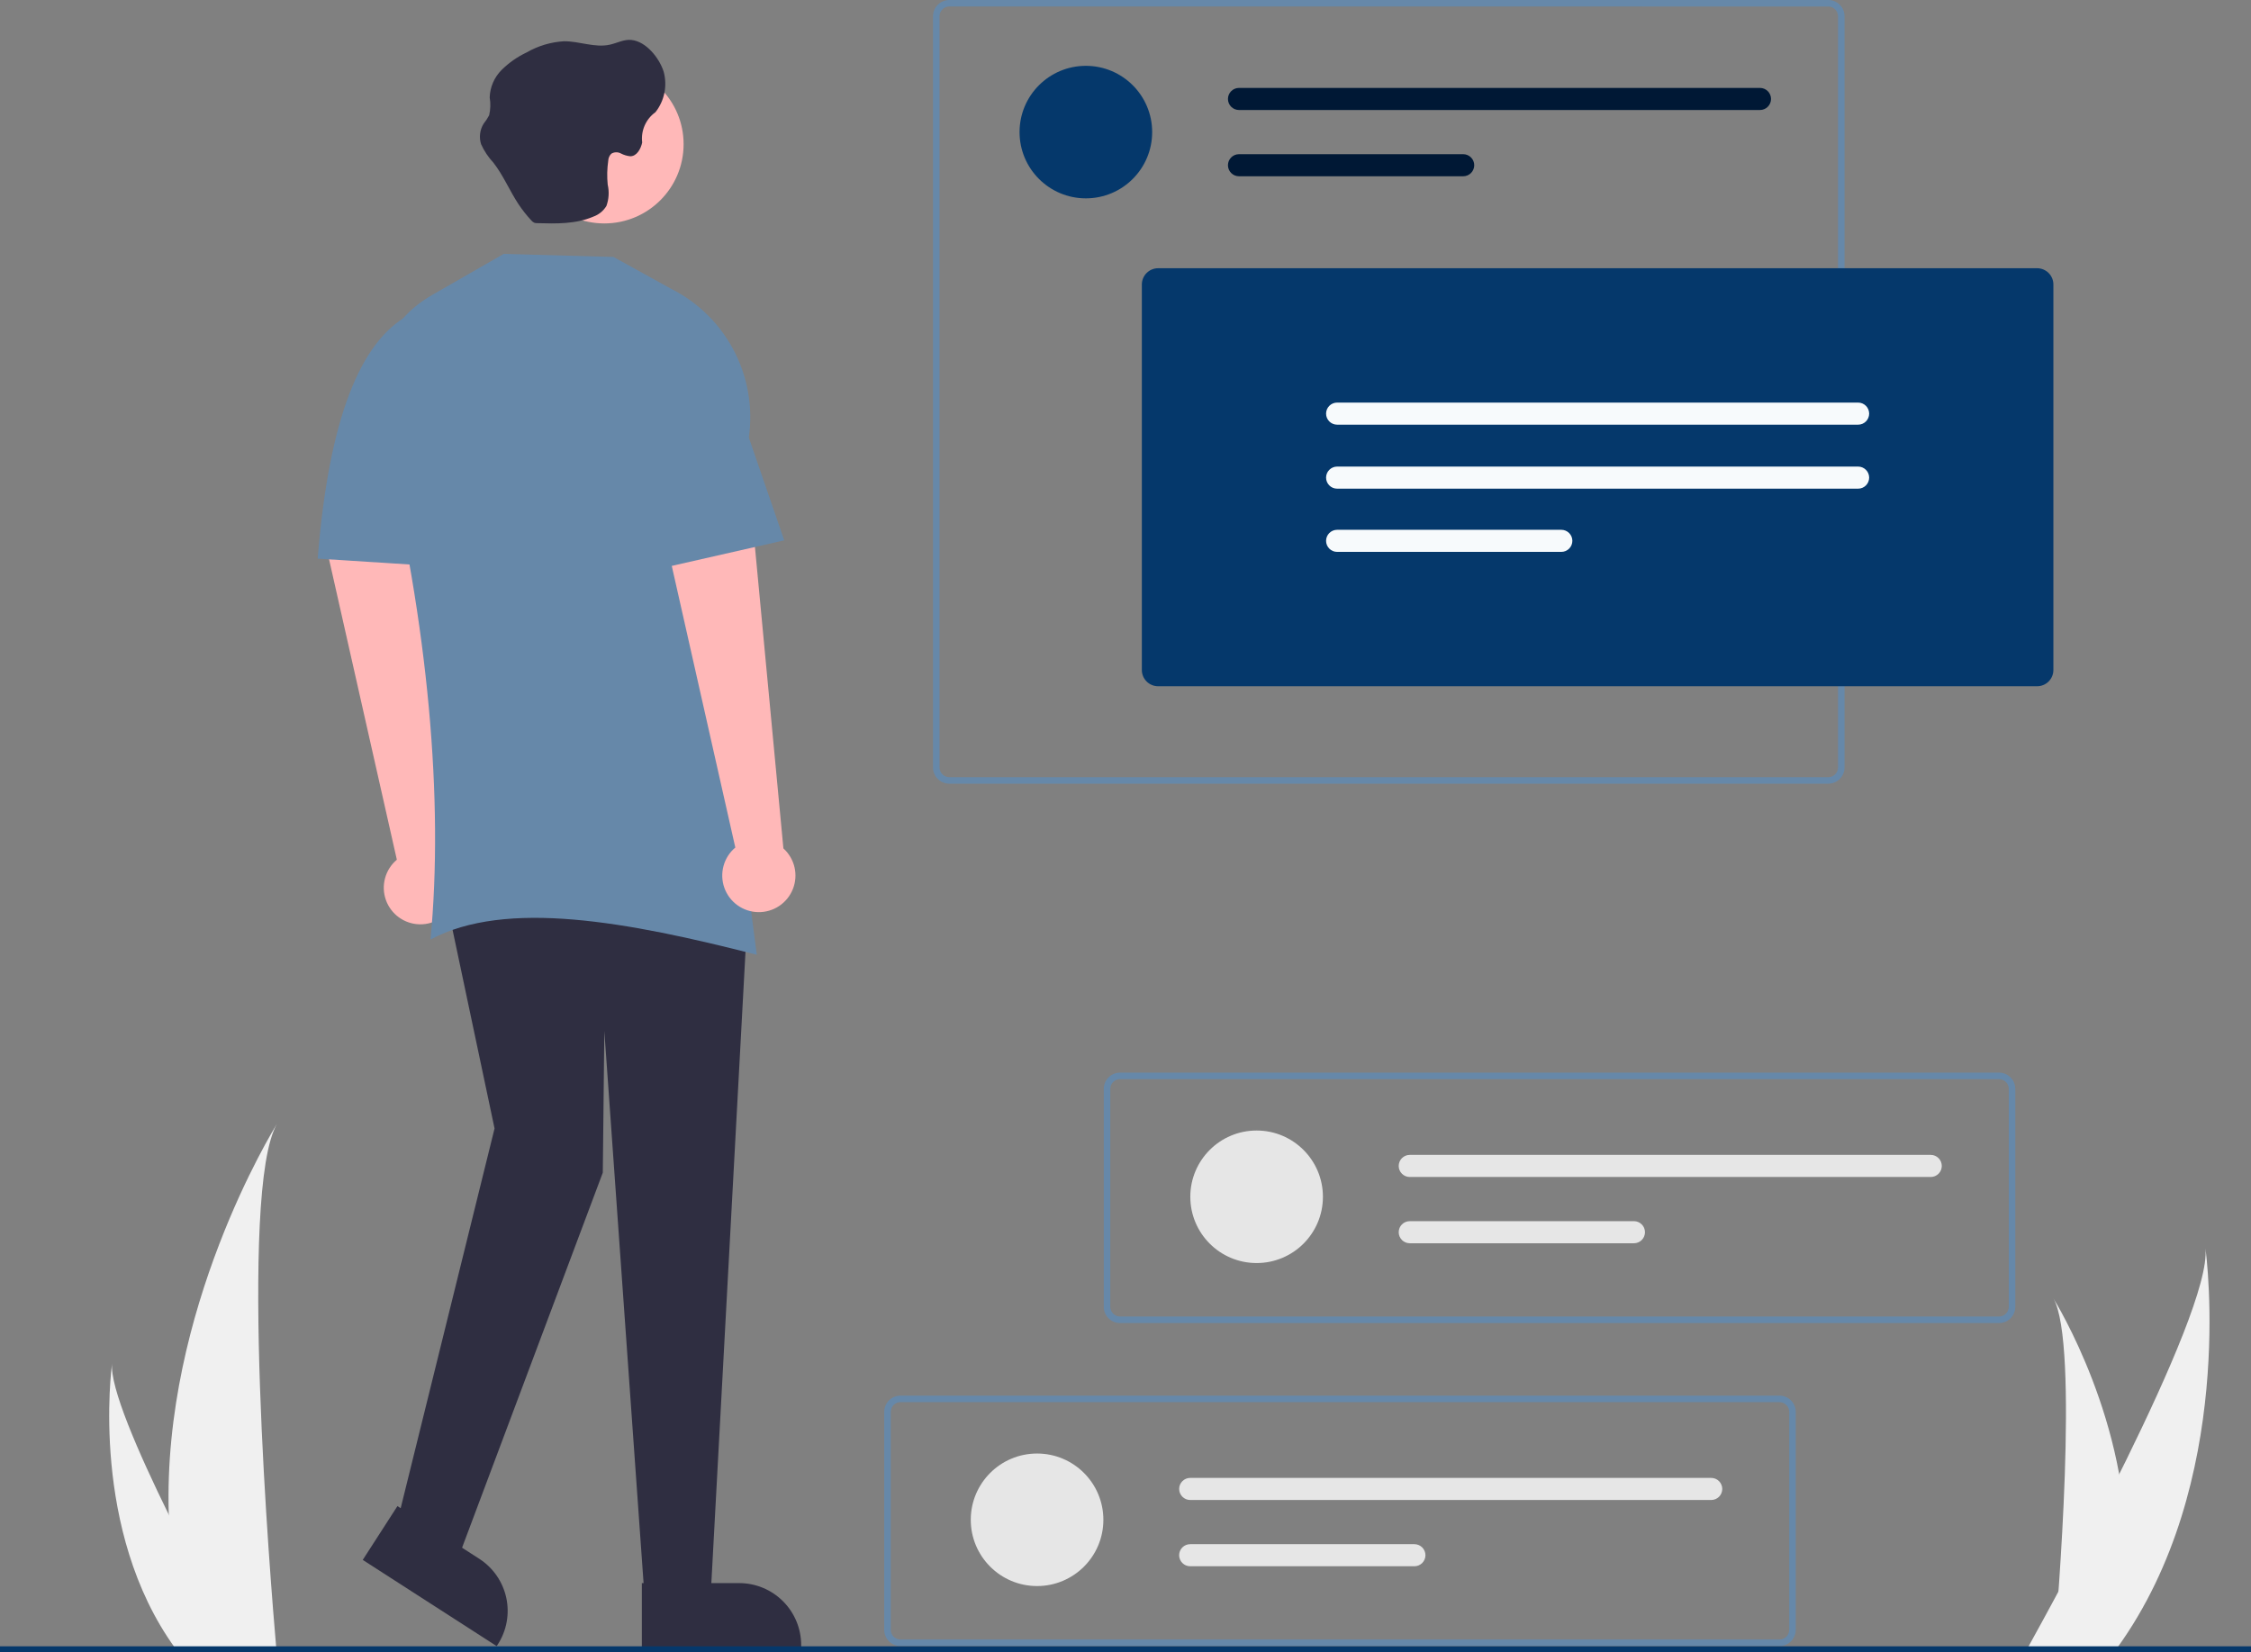<svg width="553" height="406" viewBox="0 0 553 406" fill="none" xmlns="http://www.w3.org/2000/svg">
<rect x="0" y="0" width="553" height="406" fill="#808080" stroke="none"/>
<g clip-path="url(#clip0_125_2064)">
<path d="M109.306 211.45L102.021 134.261L80.297 135.01L97.494 211.235C96.091 212.412 95.081 213.989 94.599 215.755C94.117 217.521 94.186 219.392 94.796 221.118C95.407 222.844 96.531 224.343 98.017 225.413C99.503 226.484 101.28 227.075 103.112 227.109C104.943 227.142 106.741 226.616 108.265 225.6C109.789 224.585 110.967 223.128 111.64 221.426C112.314 219.723 112.451 217.856 112.034 216.073C111.617 214.291 110.665 212.678 109.306 211.45Z" fill="#FFB8B8"/>
<path d="M522.301 383.493C522.1 390.969 520.848 398.379 518.579 405.505C518.527 405.671 518.473 405.834 518.419 405.999H504.528C504.543 405.849 504.558 405.685 504.572 405.505C505.498 394.864 510.838 330.097 504.454 319.022C505.013 319.921 523.375 349.68 522.301 383.493Z" fill="#F0F0F0"/>
<path d="M520.071 404.968C519.828 405.313 519.575 405.659 519.317 406H497.527C497.692 405.706 497.883 405.36 498.105 404.968C501.705 398.473 512.36 379.062 522.251 358.931C532.88 337.302 542.631 314.852 541.81 306.726C542.062 308.559 549.415 364.424 520.071 404.968Z" fill="#F0F0F0"/>
<path d="M41.465 372.153C41.764 383.286 43.63 394.322 47.008 404.935C47.083 405.182 47.166 405.424 47.247 405.671H67.931C67.91 405.45 67.887 405.203 67.866 404.935C66.487 389.088 58.535 292.637 68.042 276.143C67.21 277.481 39.858 321.799 41.465 372.153Z" fill="#F0F0F0"/>
<path d="M43.017 404.935C43.19 405.182 43.37 405.428 43.554 405.671H59.071C58.953 405.461 58.817 405.215 58.659 404.935C56.095 400.311 48.508 386.485 41.465 372.153C33.899 356.75 26.952 340.764 27.537 334.978C27.356 336.282 22.119 376.064 43.017 404.935Z" fill="#F0F0F0"/>
<path d="M491.1 325.08H275.159C274.099 325.079 273.083 324.657 272.333 323.908C271.584 323.159 271.162 322.143 271.161 321.084V267.544C271.162 266.485 271.584 265.469 272.333 264.72C273.083 263.971 274.099 263.549 275.159 263.548H491.1C492.16 263.549 493.176 263.971 493.926 264.72C494.675 265.469 495.097 266.485 495.099 267.544V321.083C495.097 322.143 494.676 323.159 493.926 323.908C493.176 324.657 492.16 325.079 491.1 325.08ZM275.159 265.143C274.524 265.145 273.915 265.398 273.466 265.847C273.017 266.296 272.764 266.904 272.762 267.539V321.078C272.764 321.713 273.017 322.321 273.466 322.77C273.915 323.219 274.524 323.472 275.159 323.474H491.1C491.735 323.472 492.344 323.22 492.794 322.771C493.243 322.321 493.496 321.713 493.497 321.078V267.544C493.496 266.909 493.243 266.301 492.794 265.852C492.344 265.403 491.735 265.15 491.1 265.149L275.159 265.143Z" fill="#6688A9"/>
<path d="M254.776 389.699C263.772 389.699 271.065 382.41 271.065 373.418C271.065 364.426 263.772 357.137 254.776 357.137C245.78 357.137 238.487 364.426 238.487 373.418C238.487 382.41 245.78 389.699 254.776 389.699Z" fill="#E6E6E6"/>
<path d="M292.397 363.126C291.677 363.126 290.987 363.412 290.478 363.921C289.969 364.43 289.683 365.12 289.683 365.84C289.683 366.559 289.969 367.249 290.478 367.758C290.987 368.267 291.677 368.553 292.397 368.553H420.385C420.742 368.554 421.095 368.484 421.425 368.348C421.754 368.213 422.054 368.013 422.307 367.762C422.559 367.511 422.76 367.212 422.897 366.883C423.034 366.554 423.105 366.201 423.106 365.845C423.106 365.489 423.037 365.136 422.901 364.806C422.765 364.477 422.566 364.177 422.314 363.925C422.063 363.672 421.764 363.472 421.435 363.335C421.106 363.198 420.753 363.127 420.396 363.126H292.397Z" fill="#E6E6E6"/>
<path d="M292.397 379.408C291.677 379.407 290.986 379.691 290.476 380.199C289.966 380.707 289.679 381.396 289.677 382.116C289.676 382.836 289.96 383.526 290.469 384.036C290.977 384.546 291.667 384.833 292.387 384.835H347.471C348.191 384.835 348.882 384.549 349.391 384.04C349.9 383.531 350.186 382.841 350.186 382.121C350.186 381.402 349.9 380.712 349.391 380.203C348.882 379.694 348.191 379.408 347.471 379.408H292.397Z" fill="#E6E6E6"/>
<path d="M308.711 310.335C317.707 310.335 325 303.046 325 294.054C325 285.063 317.707 277.773 308.711 277.773C299.715 277.773 292.422 285.063 292.422 294.054C292.422 303.046 299.715 310.335 308.711 310.335Z" fill="#E6E6E6"/>
<path d="M346.332 283.762C345.612 283.762 344.922 284.048 344.413 284.557C343.904 285.066 343.618 285.756 343.618 286.476C343.618 287.195 343.904 287.886 344.413 288.394C344.922 288.903 345.612 289.189 346.332 289.189H474.32C475.04 289.189 475.731 288.903 476.24 288.394C476.749 287.886 477.035 287.195 477.035 286.476C477.035 285.756 476.749 285.066 476.24 284.557C475.731 284.048 475.04 283.762 474.32 283.762H346.332Z" fill="#E6E6E6"/>
<path d="M346.332 300.044C345.612 300.044 344.922 300.33 344.413 300.839C343.904 301.347 343.618 302.038 343.618 302.757C343.618 303.477 343.904 304.167 344.413 304.676C344.922 305.185 345.612 305.471 346.332 305.471H401.406C402.126 305.471 402.817 305.185 403.326 304.676C403.835 304.167 404.121 303.477 404.121 302.757C404.121 302.038 403.835 301.347 403.326 300.839C402.817 300.33 402.126 300.044 401.406 300.044H346.332Z" fill="#E6E6E6"/>
<path d="M449.15 192.558H233.21C232.15 192.556 231.133 192.135 230.384 191.386C229.634 190.636 229.212 189.621 229.211 188.561V3.997C229.212 2.937 229.634 1.921 230.384 1.172C231.133 0.423 232.15 0.001 233.21 0H449.15C450.21 0.001 451.227 0.423 451.976 1.172C452.726 1.921 453.148 2.937 453.149 3.997V188.56C453.148 189.62 452.726 190.636 451.976 191.385C451.227 192.134 450.21 192.556 449.15 192.557V192.558ZM233.21 1.596C232.574 1.597 231.965 1.85 231.516 2.299C231.067 2.748 230.814 3.356 230.813 3.991V188.56C230.814 189.195 231.067 189.804 231.516 190.253C231.965 190.702 232.574 190.955 233.21 190.956H449.15C449.786 190.955 450.395 190.702 450.844 190.253C451.293 189.804 451.546 189.195 451.547 188.56V3.997C451.546 3.362 451.293 2.753 450.844 2.304C450.394 1.855 449.786 1.602 449.15 1.601L233.21 1.596Z" fill="#6688A9"/>
<path d="M266.762 48.736C275.758 48.736 283.051 41.447 283.051 32.455C283.051 23.464 275.758 16.175 266.762 16.175C257.766 16.175 250.473 23.464 250.473 32.455C250.473 41.447 257.766 48.736 266.762 48.736Z" fill="#05386B"/>
<path d="M304.383 21.601C303.663 21.601 302.973 21.887 302.464 22.396C301.954 22.905 301.668 23.595 301.668 24.315C301.668 25.034 301.954 25.724 302.464 26.233C302.973 26.742 303.663 27.028 304.383 27.028H432.371C433.091 27.028 433.782 26.742 434.291 26.233C434.8 25.724 435.086 25.034 435.086 24.315C435.086 23.595 434.8 22.905 434.291 22.396C433.782 21.887 433.091 21.601 432.371 21.601H304.383Z" fill="#001835"/>
<path d="M304.383 37.883C303.663 37.883 302.973 38.169 302.464 38.678C301.954 39.186 301.668 39.877 301.668 40.596C301.668 41.316 301.954 42.006 302.464 42.515C302.973 43.024 303.663 43.309 304.383 43.309H359.457C360.177 43.309 360.867 43.024 361.377 42.515C361.886 42.006 362.172 41.316 362.172 40.596C362.172 39.877 361.886 39.186 361.377 38.678C360.867 38.169 360.177 37.883 359.457 37.883H304.383Z" fill="#001835"/>
<path d="M174.683 390.322H158.202L148.464 253.307L148.09 288.122L112.133 383.958L97.9 372.727L121.497 277.266L110.26 224.107H183.672L174.683 390.322Z" fill="#2F2E41"/>
<path d="M148.464 54.897C159.221 54.897 167.94 46.182 167.94 35.431C167.94 24.68 159.221 15.964 148.464 15.964C137.707 15.964 128.987 24.68 128.987 35.431C128.987 46.182 137.707 54.897 148.464 54.897Z" fill="#FFB8B8"/>
<path d="M185.92 234.589C154.099 226.428 124.243 220.929 105.766 230.846C109.002 196.846 105.259 153.444 94.155 108.082C90.549 93.348 92.995 80.072 106.14 72.492L123.744 62.385L150.712 63.133L164.782 70.914C171.663 74.35 177.233 79.937 180.647 86.825C184.062 93.714 185.134 101.528 183.7 109.081C176.139 148.843 180.225 191.758 185.92 234.589Z" fill="#6688A9"/>
<path d="M113.257 139.502L78.049 137.256C80.8 102.639 88.628 83.715 100.522 77.359L113.257 92.333V139.502Z" fill="#6688A9"/>
<path d="M500.455 168.615H284.514C283.454 168.613 282.437 168.192 281.688 167.443C280.938 166.693 280.516 165.678 280.515 164.618V69.9C280.516 68.841 280.938 67.825 281.688 67.076C282.437 66.326 283.454 65.905 284.514 65.904H500.455C501.515 65.905 502.532 66.326 503.281 67.076C504.031 67.825 504.453 68.841 504.454 69.9V164.618C504.453 165.678 504.031 166.693 503.281 167.443C502.532 168.192 501.515 168.613 500.455 168.615Z" fill="#05386B"/>
<path d="M328.491 98.917C327.771 98.917 327.08 99.203 326.571 99.712C326.062 100.221 325.776 100.911 325.776 101.631C325.776 102.35 326.062 103.04 326.571 103.549C327.08 104.058 327.771 104.344 328.491 104.344H456.479C457.199 104.344 457.89 104.058 458.399 103.549C458.908 103.04 459.194 102.35 459.194 101.631C459.194 100.911 458.908 100.221 458.399 99.712C457.89 99.203 457.199 98.917 456.479 98.917H328.491Z" fill="#F7FAFC"/>
<path d="M328.491 114.64C327.771 114.64 327.08 114.926 326.571 115.435C326.062 115.944 325.776 116.634 325.776 117.354C325.776 118.073 326.062 118.764 326.571 119.272C327.08 119.781 327.771 120.067 328.491 120.067H456.479C457.199 120.067 457.89 119.781 458.399 119.272C458.908 118.764 459.194 118.073 459.194 117.354C459.194 116.634 458.908 115.944 458.399 115.435C457.89 114.926 457.199 114.64 456.479 114.64H328.491Z" fill="#F7FAFC"/>
<path d="M328.491 130.173C327.771 130.173 327.08 130.459 326.571 130.968C326.062 131.477 325.776 132.167 325.776 132.886C325.776 133.606 326.062 134.296 326.571 134.805C327.08 135.314 327.771 135.6 328.491 135.6H383.564C384.284 135.6 384.975 135.314 385.484 134.805C385.993 134.296 386.279 133.606 386.279 132.886C386.279 132.167 385.993 131.477 385.484 130.968C384.975 130.459 384.284 130.173 383.564 130.173H328.491Z" fill="#F7FAFC"/>
<path d="M155.105 9.815C153.29 9.625 151.579 10.59 149.794 10.984C146.124 11.788 142.363 10.122 138.589 10.136C135.345 10.32 132.19 11.262 129.375 12.885C127.099 13.96 125.022 15.413 123.233 17.183C121.433 18.981 120.385 21.396 120.302 23.939C120.551 25.395 120.507 26.886 120.17 28.325C119.79 29.05 119.338 29.736 118.822 30.372C118.355 31.121 118.057 31.963 117.948 32.839C117.839 33.715 117.923 34.604 118.193 35.445C118.949 37.11 119.972 38.641 121.221 39.978C123.649 43.092 125.171 46.82 127.35 50.125C128.3 51.559 129.367 52.914 130.539 54.175C130.73 54.398 130.964 54.582 131.226 54.715C131.484 54.806 131.758 54.846 132.031 54.832C136.653 54.964 141.437 55.066 145.694 53.253C147.057 52.781 148.215 51.851 148.97 50.621C149.584 48.935 149.696 47.106 149.292 45.358C149.098 43.41 149.142 41.447 149.423 39.51C149.443 38.855 149.71 38.233 150.172 37.77C150.522 37.553 150.922 37.432 151.333 37.419C151.743 37.406 152.15 37.501 152.513 37.695C153.236 38.075 154.025 38.313 154.839 38.396C156.433 38.396 157.442 36.583 157.765 35.004C157.589 33.585 157.799 32.145 158.373 30.835C158.947 29.525 159.864 28.395 161.027 27.562C162.123 26.172 162.875 24.543 163.223 22.808C163.571 21.073 163.506 19.28 163.031 17.575C161.98 14.289 158.762 10.18 155.105 9.815Z" fill="#2F2E41"/>
<path d="M437.164 404.444H221.224C220.164 404.443 219.147 404.021 218.398 403.272C217.648 402.523 217.226 401.507 217.225 400.447V346.908C217.226 345.849 217.648 344.833 218.398 344.083C219.147 343.334 220.164 342.913 221.224 342.912H437.164C438.224 342.913 439.241 343.335 439.99 344.084C440.74 344.833 441.162 345.849 441.163 346.908V400.447C441.162 401.506 440.74 402.522 439.99 403.271C439.241 404.02 438.224 404.443 437.164 404.444ZM221.224 344.507C220.588 344.509 219.98 344.761 219.53 345.21C219.081 345.659 218.828 346.268 218.827 346.903V400.441C218.828 401.076 219.081 401.685 219.53 402.134C219.98 402.583 220.588 402.836 221.224 402.837H437.164C437.8 402.836 438.409 402.583 438.858 402.134C439.307 401.685 439.56 401.076 439.561 400.441V346.908C439.56 346.273 439.307 345.665 438.858 345.216C438.409 344.767 437.8 344.514 437.164 344.512L221.224 344.507Z" fill="#6688A9"/>
<path d="M192.456 208.455L185.171 131.266L163.447 132.015L180.644 208.24C179.24 209.417 178.23 210.994 177.748 212.76C177.266 214.526 177.336 216.397 177.946 218.123C178.557 219.849 179.681 221.348 181.167 222.418C182.653 223.489 184.43 224.08 186.262 224.114C188.093 224.147 189.891 223.621 191.415 222.606C192.939 221.59 194.117 220.134 194.79 218.431C195.464 216.728 195.601 214.861 195.184 213.078C194.767 211.296 193.815 209.683 192.456 208.455Z" fill="#FFB8B8"/>
<path d="M192.661 132.764L159.7 140.251L158.202 86.344L176.93 87.092L192.661 132.764Z" fill="#6688A9"/>
<path d="M157.681 388.973L181.588 388.972H181.589C185.629 388.973 189.504 390.577 192.361 393.433C195.219 396.288 196.824 400.161 196.824 404.2V404.695L157.681 404.696L157.681 388.973Z" fill="#2F2E41"/>
<path d="M97.636 370.054L117.734 382.995L117.734 382.995C121.131 385.183 123.519 388.629 124.374 392.576C125.228 396.523 124.479 400.648 122.291 404.043L122.022 404.459L89.117 383.272L97.636 370.054Z" fill="#2F2E41"/>
<path d="M553 404.502H0V406H553V404.502Z" fill="#05386B"/>
</g>
<defs>
<clipPath id="clip0_125_2064">
<rect width="553" height="406" fill="white"/>
</clipPath>
</defs>
</svg>
